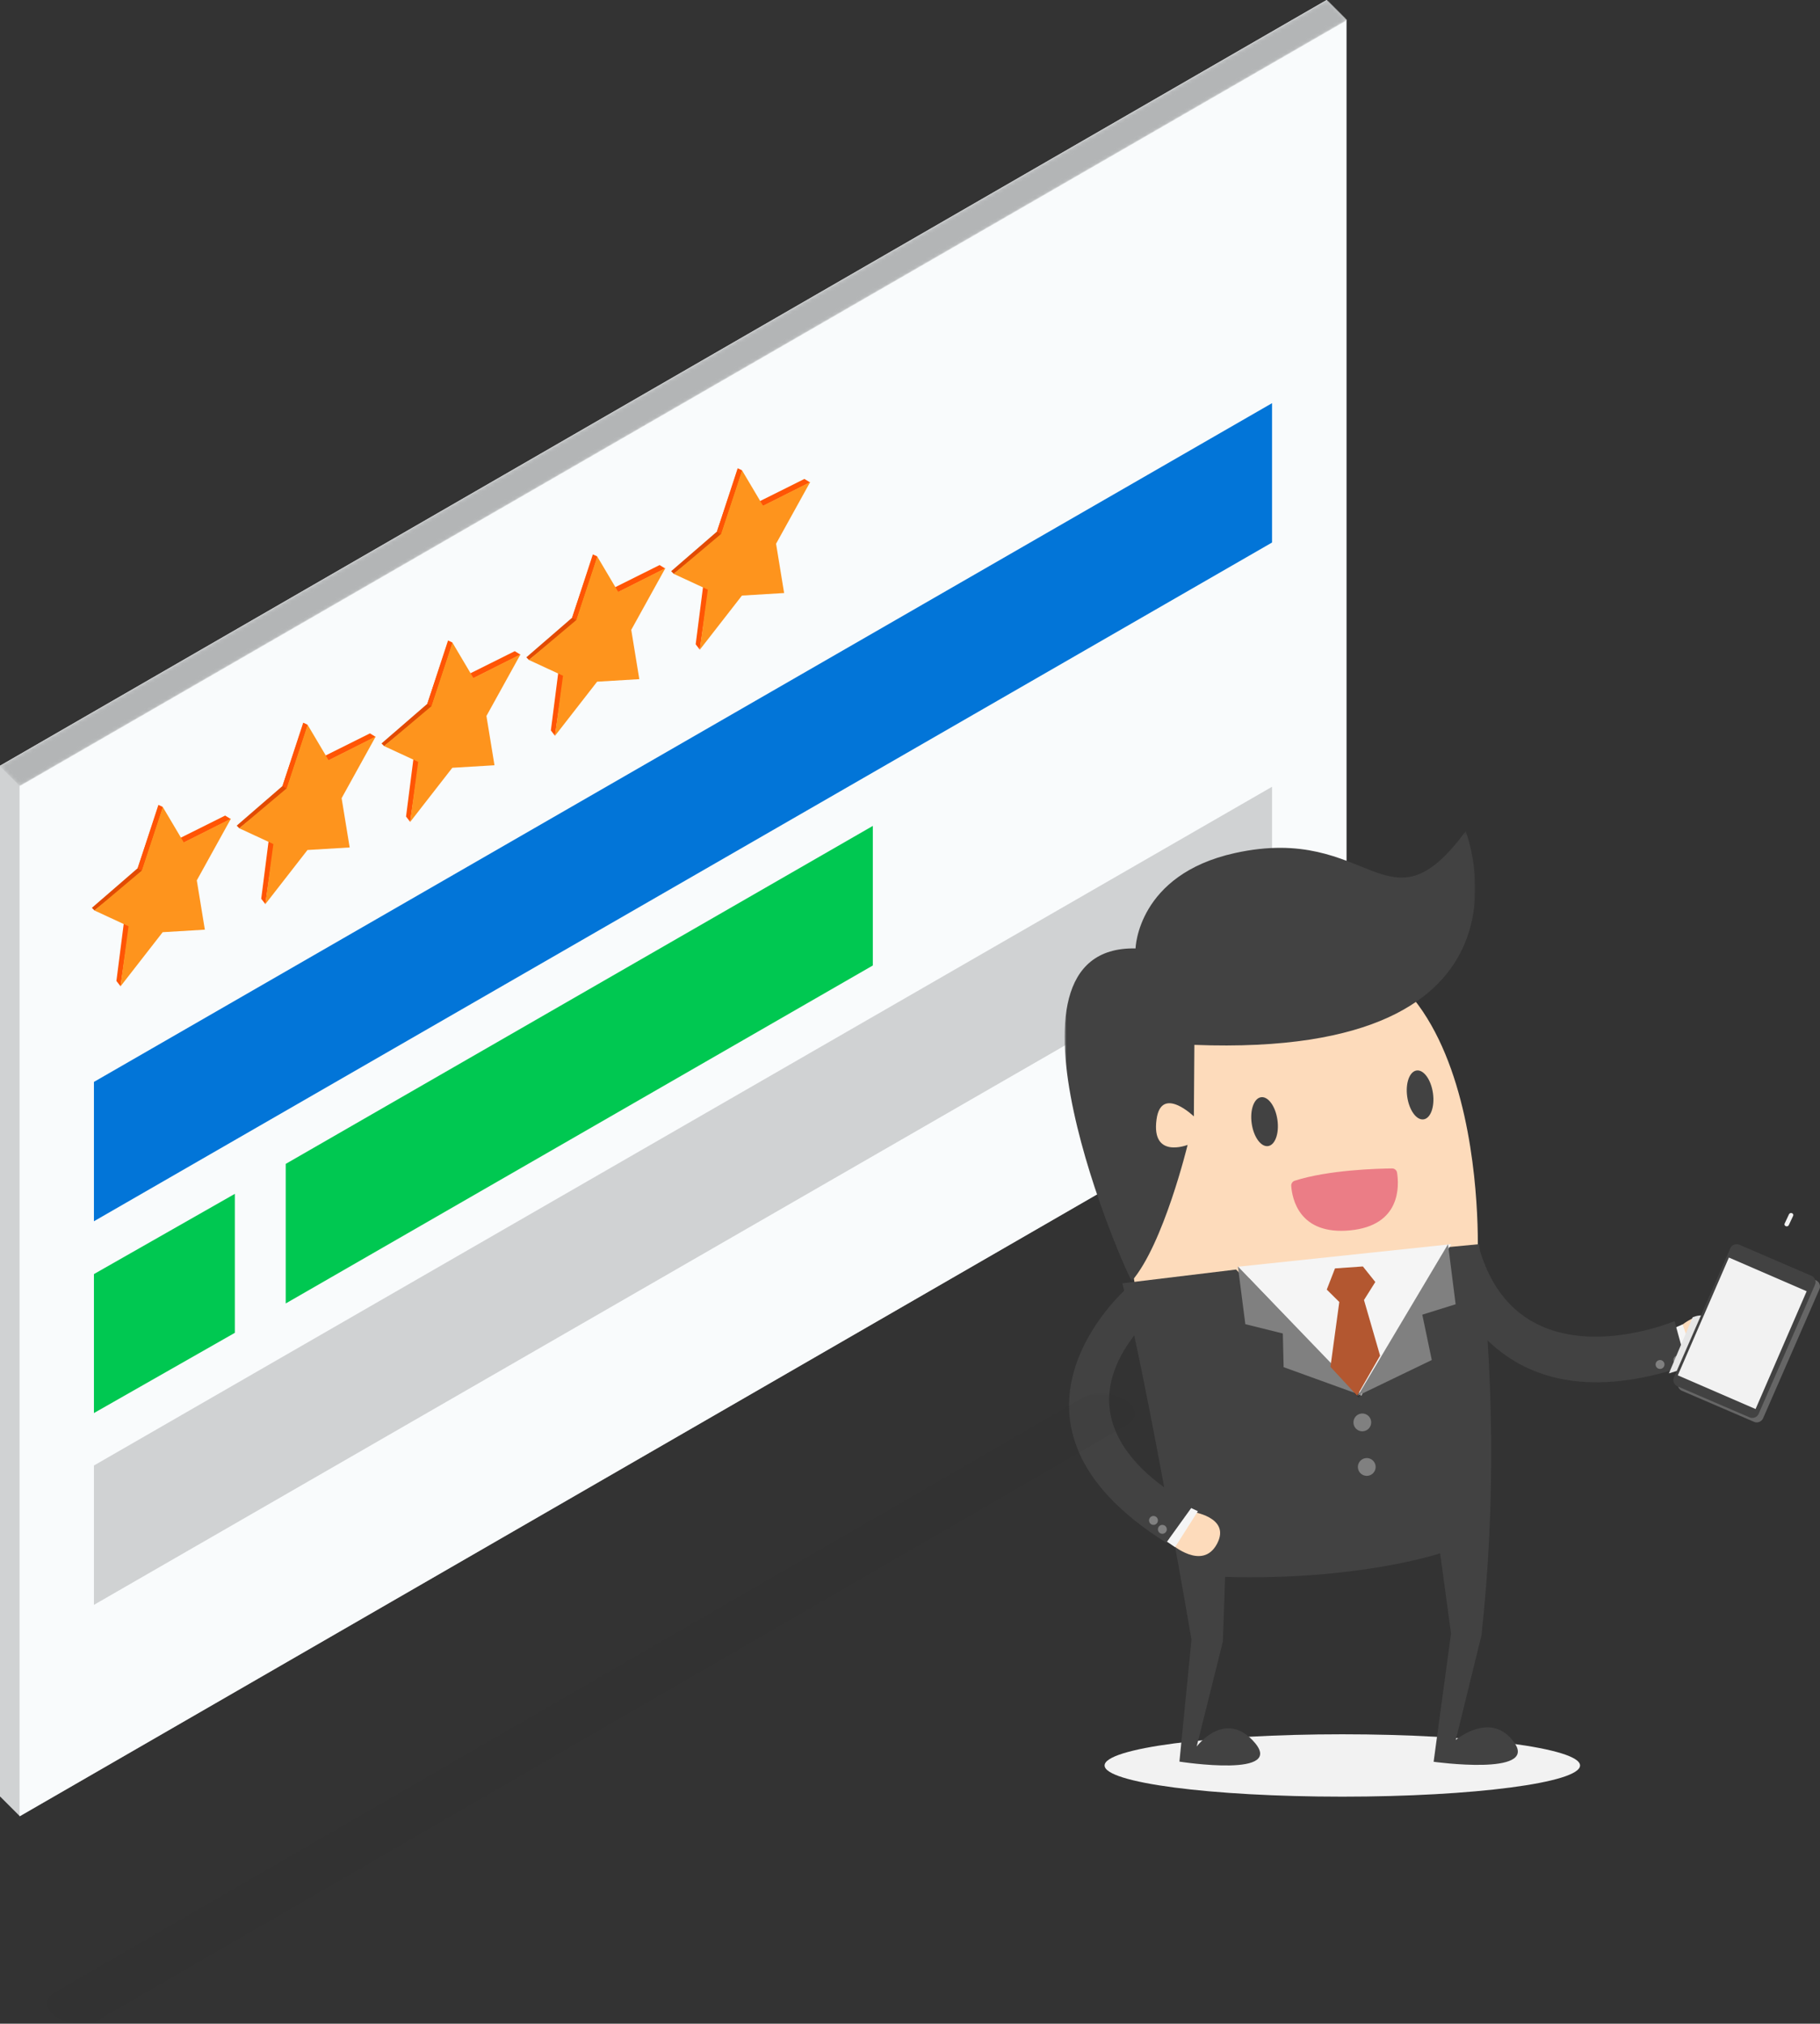 
<svg width="465px" height="517px" viewBox="0 0 465 517" version="1.1" xmlns="http://www.w3.org/2000/svg" xmlns:xlink="http://www.w3.org/1999/xlink">
    <rect x="0" y="0" width="465" height="517" fill="#333333" stroke="none"/>
    <!-- Generator: Sketch 49 (51002) - http://www.bohemiancoding.com/sketch -->
    <desc>Created with Sketch.</desc>
    <defs>
        <polygon id="path-1" points="339.159 0.039 0 195.753 5.075 200.823 344.233 5.111"></polygon>
        <polygon id="path-3" points="0 0.344 104.916 0.344 104.916 115.249 0 115.249"></polygon>
        <polygon id="path-5" points="0 0 278 0 278 161 0 161"></polygon>
    </defs>
    <g id="Page-1" stroke="none" stroke-width="1" fill="none" fill-rule="evenodd">
        <g id="Artboard" transform="translate(-247, -2657)">
            <g id="Content-Left-Image" transform="translate(247, 2656)">
                <g id="Image" transform="translate(0, 1)">
                    <g id="Advert">
                        <polygon id="Fill-1" fill="#F9FBFC" points="338.997 0 0 195.65 0.001 459 339 263.351"></polygon>
                        <polygon id="Fill-2" fill="#D0D2D3" points="338.929 0 0 195.62 0.001 458.93 5.071 464 344 268.379 343.999 5.069"></polygon>
                        <polygon id="Fill-3" fill="#F9FBFC" points="5 200.648 5.001 464 344 268.349 343.997 5"></polygon>
                        <polygon id="Fill-4" fill="#0275D8" points="325 138.6 24 312 24 276.4 325 103"></polygon>
                        <polygon id="Fill-5" fill="#00C851" points="60 340.503 24 361 24 325.497 60 305"></polygon>
                        <polygon id="Fill-6" fill="#00C851" points="223 246.655 73 333 73 297.345 223 211"></polygon>
                        <polygon id="Fill-7" fill="#D0D2D3" points="325 236.6 24 410 24 374.401 325 201"></polygon>
                        <g id="Group-11">
                            <mask id="mask-2" fill="white">
                                <use xlink:href="#path-1"></use>
                            </mask>
                            <g id="Clip-10"></g>
                            <polygon id="Fill-9" fill="#B3B5B6" mask="url(#mask-2)" points="339.159 0.039 0 195.753 5.075 200.823 344.233 5.111"></polygon>
                        </g>
                        <g id="Star" transform="translate(23, 205)">
                            <polygon id="Fill-2" fill="#FF5505" points="6.743 45.605 7.798 46.983 10.125 30.925 8.712 30.214"></polygon>
                            <polygon id="Fill-3" fill="#E24B03" points="17.53 0.841 12.18 16.8 0.476 26.929 1.144 27.613 13.678 17.549 18.557 1.401"></polygon>
                            <polygon id="Fill-4" fill="#FF5505" points="22.5 9.351 23.965 10.268 35.963 4.245 34.522 3.357"></polygon>
                            <polygon id="Fill-5" fill="#FE941D" points="13.174 17.46 1.125 27.602 9.843 31.638 7.785 47 18.562 33.153 29.339 32.505 27.281 19.912 36 4.149 23.951 10.213 18.562 1.119"></polygon>
                            <polygon id="Fill-6" fill="#FF5505" points="17.468 0.63 12.182 16.786 13.163 17.481 18.56 1.132"></polygon>
                        </g>
                        <g id="Star-Copy" transform="translate(60, 184)">
                            <polygon id="Fill-2" fill="#FF5505" points="6.743 45.605 7.798 46.983 10.125 30.925 8.712 30.214"></polygon>
                            <polygon id="Fill-3" fill="#E24B03" points="17.53 0.841 12.18 16.8 0.476 26.929 1.144 27.613 13.678 17.549 18.557 1.401"></polygon>
                            <polygon id="Fill-4" fill="#FF5505" points="22.5 9.351 23.965 10.268 35.963 4.245 34.522 3.357"></polygon>
                            <polygon id="Fill-5" fill="#FE941D" points="13.174 17.46 1.125 27.602 9.843 31.638 7.785 47 18.562 33.153 29.339 32.505 27.281 19.912 36 4.149 23.951 10.213 18.562 1.119"></polygon>
                            <polygon id="Fill-6" fill="#FF5505" points="17.468 0.63 12.182 16.786 13.163 17.481 18.56 1.132"></polygon>
                        </g>
                        <g id="Star-Copy-2" transform="translate(97, 163)">
                            <polygon id="Fill-2" fill="#FF5505" points="6.743 45.605 7.798 46.983 10.125 30.925 8.712 30.214"></polygon>
                            <polygon id="Fill-3" fill="#E24B03" points="17.53 0.841 12.18 16.8 0.476 26.929 1.144 27.613 13.678 17.549 18.557 1.401"></polygon>
                            <polygon id="Fill-4" fill="#FF5505" points="22.5 9.351 23.965 10.268 35.963 4.245 34.522 3.357"></polygon>
                            <polygon id="Fill-5" fill="#FE941D" points="13.174 17.46 1.125 27.602 9.843 31.638 7.785 47 18.562 33.153 29.339 32.505 27.281 19.912 36 4.149 23.951 10.213 18.562 1.119"></polygon>
                            <polygon id="Fill-6" fill="#FF5505" points="17.468 0.63 12.182 16.786 13.163 17.481 18.56 1.132"></polygon>
                        </g>
                        <g id="Star-Copy-3" transform="translate(134, 141)">
                            <polygon id="Fill-2" fill="#FF5505" points="6.743 45.605 7.798 46.983 10.125 30.925 8.712 30.214"></polygon>
                            <polygon id="Fill-3" fill="#E24B03" points="17.53 0.841 12.18 16.8 0.476 26.929 1.144 27.613 13.678 17.549 18.557 1.401"></polygon>
                            <polygon id="Fill-4" fill="#FF5505" points="22.5 9.351 23.965 10.268 35.963 4.245 34.522 3.357"></polygon>
                            <polygon id="Fill-5" fill="#FE941D" points="13.174 17.46 1.125 27.602 9.843 31.638 7.785 47 18.562 33.153 29.339 32.505 27.281 19.912 36 4.149 23.951 10.213 18.562 1.119"></polygon>
                            <polygon id="Fill-6" fill="#FF5505" points="17.468 0.63 12.182 16.786 13.163 17.481 18.56 1.132"></polygon>
                        </g>
                        <g id="Star-Copy-4" transform="translate(171, 119)">
                            <polygon id="Fill-2" fill="#FF5505" points="6.743 45.605 7.798 46.983 10.125 30.925 8.712 30.214"></polygon>
                            <polygon id="Fill-3" fill="#E24B03" points="17.53 0.841 12.18 16.8 0.476 26.929 1.144 27.613 13.678 17.549 18.557 1.401"></polygon>
                            <polygon id="Fill-4" fill="#FF5505" points="22.5 9.351 23.965 10.268 35.963 4.245 34.522 3.357"></polygon>
                            <polygon id="Fill-5" fill="#FE941D" points="13.174 17.46 1.125 27.602 9.843 31.638 7.785 47 18.562 33.153 29.339 32.505 27.281 19.912 36 4.149 23.951 10.213 18.562 1.119"></polygon>
                            <polygon id="Fill-6" fill="#FF5505" points="17.468 0.63 12.182 16.786 13.163 17.481 18.56 1.132"></polygon>
                        </g>
                    </g>
                    <g id="Man" transform="translate(272, 212)">
                        <path d="M131.694,239.033 C131.694,243.433 104.5,247 70.955,247 C37.411,247 10.218,243.433 10.218,239.033 C10.218,234.632 37.411,231.065 70.955,231.065 C104.5,231.065 131.694,234.632 131.694,239.033" id="Fill-1" fill="#F2F2F2"></path>
                        <path d="M159.881,136.59 C159.881,136.59 170.471,134.728 167.497,127.343 C164.523,119.959 156.671,127.374 156.671,127.374 L159.881,136.59 Z" id="Fill-3" fill="#FDDBBB"></path>
                        <polygon id="Fill-5" fill="#F5F5F5" points="155.535 127.378 157.891 126.346 161.212 135.87 158.669 136.59"></polygon>
                        <path d="M95.365,107.308 C95.365,107.308 104.496,155.515 158.941,136.846 L155.84,125.512 C155.84,125.512 115.422,142.608 105.636,105.857 L95.365,107.308 Z" id="Fill-7" fill="#424242"></path>
                        <path d="M152.607,137.623 C153.175,137.356 153.423,136.68 153.159,136.111 C152.893,135.54 152.219,135.293 151.651,135.558 C151.084,135.819 150.837,136.499 151.099,137.068 C151.362,137.639 152.038,137.886 152.607,137.623" id="Fill-9" fill="#808080"></path>
                        <path d="M157.149,136.484 C157.718,136.218 157.964,135.542 157.7,134.972 C157.437,134.403 156.762,134.154 156.195,134.42 C155.625,134.684 155.377,135.36 155.641,135.93 C155.903,136.5 156.579,136.749 157.149,136.484" id="Fill-11" fill="#808080"></path>
                        <path d="M154.4,138.866 L160.464,124.529 C162.598,123.68 165.047,123.717 166.401,127.183 C168.728,133.133 162.075,135.316 159.98,135.846 L160.044,136.06 L158.552,136.549 L158.785,137.433 C157.286,137.966 155.829,138.44 154.4,138.866" id="Fill-13" fill="#E6E6E6"></path>
                        <path d="M18.136,117.24 C18.136,117.24 3.301,41.127 49.954,30.874 C109.426,17.807 105.53,109.107 105.53,109.107 L18.136,117.24 Z" id="Fill-15" fill="#FDDBBB"></path>
                        <g id="Group-19">
                            <mask id="mask-4" fill="white">
                                <use xlink:href="#path-3"></use>
                            </mask>
                            <g id="Clip-18"></g>
                            <path d="M102.475,0.344 C102.475,0.344 125.009,58.486 33.156,54.939 L33.026,73.211 C33.026,73.211 24.685,65.143 23.487,73.995 C22.105,84.186 31.426,80.491 31.426,80.491 C31.426,80.491 25.294,105.838 17.18,115.249 C15.862,113.902 -21.415,29.491 18.126,30.299 C18.126,30.299 18.576,11.453 43.504,5.935 C78.336,-1.775 82.404,27.611 102.475,0.344" id="Fill-17" fill="#424242" mask="url(#mask-4)"></path>
                        </g>
                        <path d="M54.377,74.108 C54.864,77.556 53.787,80.552 51.971,80.799 C50.154,81.046 48.288,78.452 47.799,75.003 C47.312,71.555 48.391,68.558 50.207,68.311 C52.023,68.064 53.891,70.659 54.377,74.108" id="Fill-20" fill="#424242"></path>
                        <path d="M94.112,67.279 C94.6,70.727 93.522,73.722 91.706,73.97 C89.89,74.217 88.023,71.621 87.535,68.173 C87.047,64.725 88.126,61.729 89.943,61.482 C91.757,61.235 93.626,63.83 94.112,67.279" id="Fill-22" fill="#424242"></path>
                        <path d="M83.667,86.507 C79.967,86.544 67.39,86.88 58.784,89.647 C58.223,89.827 57.861,90.381 57.903,90.979 C58.13,94.17 59.902,103.615 73.003,102.322 C85.93,101.046 85.472,90.978 84.946,87.602 C84.846,86.963 84.301,86.5 83.667,86.507" id="Fill-24" fill="#EB7D86"></path>
                        <path d="M14.759,115.85 L43.808,112.333 L75.132,145.075 L98.026,106.608 L105.885,105.857 C109.624,138.335 110.184,172.133 106.512,205.752 L99.945,232.508 C99.945,232.508 109.09,224.793 114.954,233.283 C120.818,241.772 94.285,238.087 94.285,238.087 L98.728,205.333 L95.947,184.825 C95.947,184.825 75.179,191.837 41.007,190.856 L40.428,207.4 L33.748,234.187 C33.748,234.187 40.654,224.938 47.975,232.535 C57.561,242.483 29.338,238.046 29.338,238.046 L32.42,206.879 C32.42,206.879 21.66,143.829 14.759,115.85" id="Fill-26" fill="#424242"></path>
                        <polygon id="Fill-28" fill="#F5F5F5" points="98.771 105.857 75.759 144.558 44.276 111.618"></polygon>
                        <polygon id="Fill-30" fill="#808080" points="97.961 105.857 99.906 121.205 91.388 123.867 93.811 135.452 74.929 144.558"></polygon>
                        <polygon id="Fill-32" fill="#808080" points="76.065 144.558 55.959 137.275 55.756 128.672 46.176 126.294 44.276 111.548"></polygon>
                        <polygon id="Fill-34" fill="#B35730" points="79.382 115.519 76.207 111.548 69.084 112.045 66.982 117.459 70.181 120.624 67.923 137.193 74.741 144.558 80.606 134.337 76.491 120.118"></polygon>
                        <path d="M73.905,152.086 C74.289,153.284 75.568,153.939 76.762,153.553 C77.956,153.168 78.609,151.885 78.226,150.687 C77.841,149.492 76.56,148.835 75.368,149.221 C74.174,149.608 73.519,150.89 73.905,152.086" id="Fill-36" fill="#808080"></path>
                        <path d="M75.04,163.469 C75.426,164.665 76.705,165.322 77.898,164.935 C79.091,164.55 79.746,163.266 79.36,162.072 C78.976,160.874 77.696,160.218 76.503,160.604 C75.31,160.989 74.654,162.273 75.04,163.469" id="Fill-38" fill="#808080"></path>
                        <path d="M27.247,182.457 C27.247,182.457 35.191,189.397 38.928,182.434 C42.664,175.472 32.221,174.152 32.221,174.152 L27.247,182.457 Z" id="Fill-40" fill="#FDDBBB"></path>
                        <polygon id="Fill-42" fill="#F5F5F5" points="31.799 173.014 34.059 174.071 28.227 183.258 26.112 181.84"></polygon>
                        <path d="M15.766,117.24 C15.766,117.24 -23.158,151.333 25.97,182.12 L32.924,172.458 C32.924,172.458 -3.646,155.709 18.504,128.256 L15.766,117.24 Z" id="Fill-44" fill="#424242"></path>
                        <path d="M22.214,177.454 C22.78,177.727 23.458,177.488 23.729,176.923 C24,176.354 23.762,175.675 23.198,175.403 C22.634,175.13 21.955,175.37 21.682,175.934 C21.412,176.5 21.65,177.181 22.214,177.454" id="Fill-46" fill="#808080"></path>
                        <path d="M24.484,179.73 C25.05,180.003 25.727,179.764 26,179.199 C26.271,178.633 26.033,177.951 25.469,177.678 C24.903,177.408 24.225,177.645 23.954,178.211 C23.683,178.777 23.918,179.457 24.484,179.73" id="Fill-48" fill="#808080"></path>
                        <path d="M178.462,150.333 L192.854,117.367 C193.241,116.48 192.831,115.45 191.938,115.065 L173.526,107.14 C172.633,106.756 171.596,107.163 171.208,108.05 L156.816,141.015 C156.429,141.902 156.84,142.933 157.732,143.316 L176.145,151.242 C177.037,151.627 178.075,151.219 178.462,150.333" id="Fill-50" fill="#666666"></path>
                        <path d="M177.327,149.195 L191.719,116.228 C192.105,115.341 191.696,114.312 190.802,113.927 L172.391,106.002 C171.498,105.618 170.461,106.024 170.073,106.911 L155.681,139.877 C155.295,140.764 155.704,141.795 156.598,142.178 L175.009,150.104 C175.902,150.488 176.939,150.081 177.327,149.195" id="Fill-52" fill="#424242"></path>
                        <polygon id="Fill-54" fill="#F2F2F2" points="176.541 147.972 189.594 117.879 169.724 109.272 156.671 139.364"></polygon>
                        <path d="M184.494,101.304 C184.719,101.304 184.934,101.185 185.026,100.987 L186.143,98.606 C186.266,98.344 186.128,98.041 185.834,97.929 C185.544,97.82 185.202,97.944 185.08,98.206 L183.963,100.588 C183.839,100.851 183.978,101.153 184.272,101.264 C184.343,101.291 184.421,101.304 184.494,101.304" id="Fill-60" fill="#F2F2F2"></path>
                    </g>
                    <g id="Shadow" opacity="0.03" transform="translate(12, 356)">
                        <mask id="mask-6" fill="white">
                            <use xlink:href="#path-5"></use>
                        </mask>
                        <g id="Clip-30"></g>
                        <path d="M13.207,159.991 L276.212,7.837 C278.895,6.283 278.516,3.496 275.363,1.611 C272.21,-0.275 267.477,-0.544 264.794,1.009 L1.789,153.163 C-0.895,154.716 -0.516,157.504 2.637,159.389 C5.791,161.275 10.522,161.544 13.207,159.991" id="Fill-29" fill="#020202" mask="url(#mask-6)"></path>
                    </g>
                </g>
            </g>
        </g>
    </g>
</svg>
